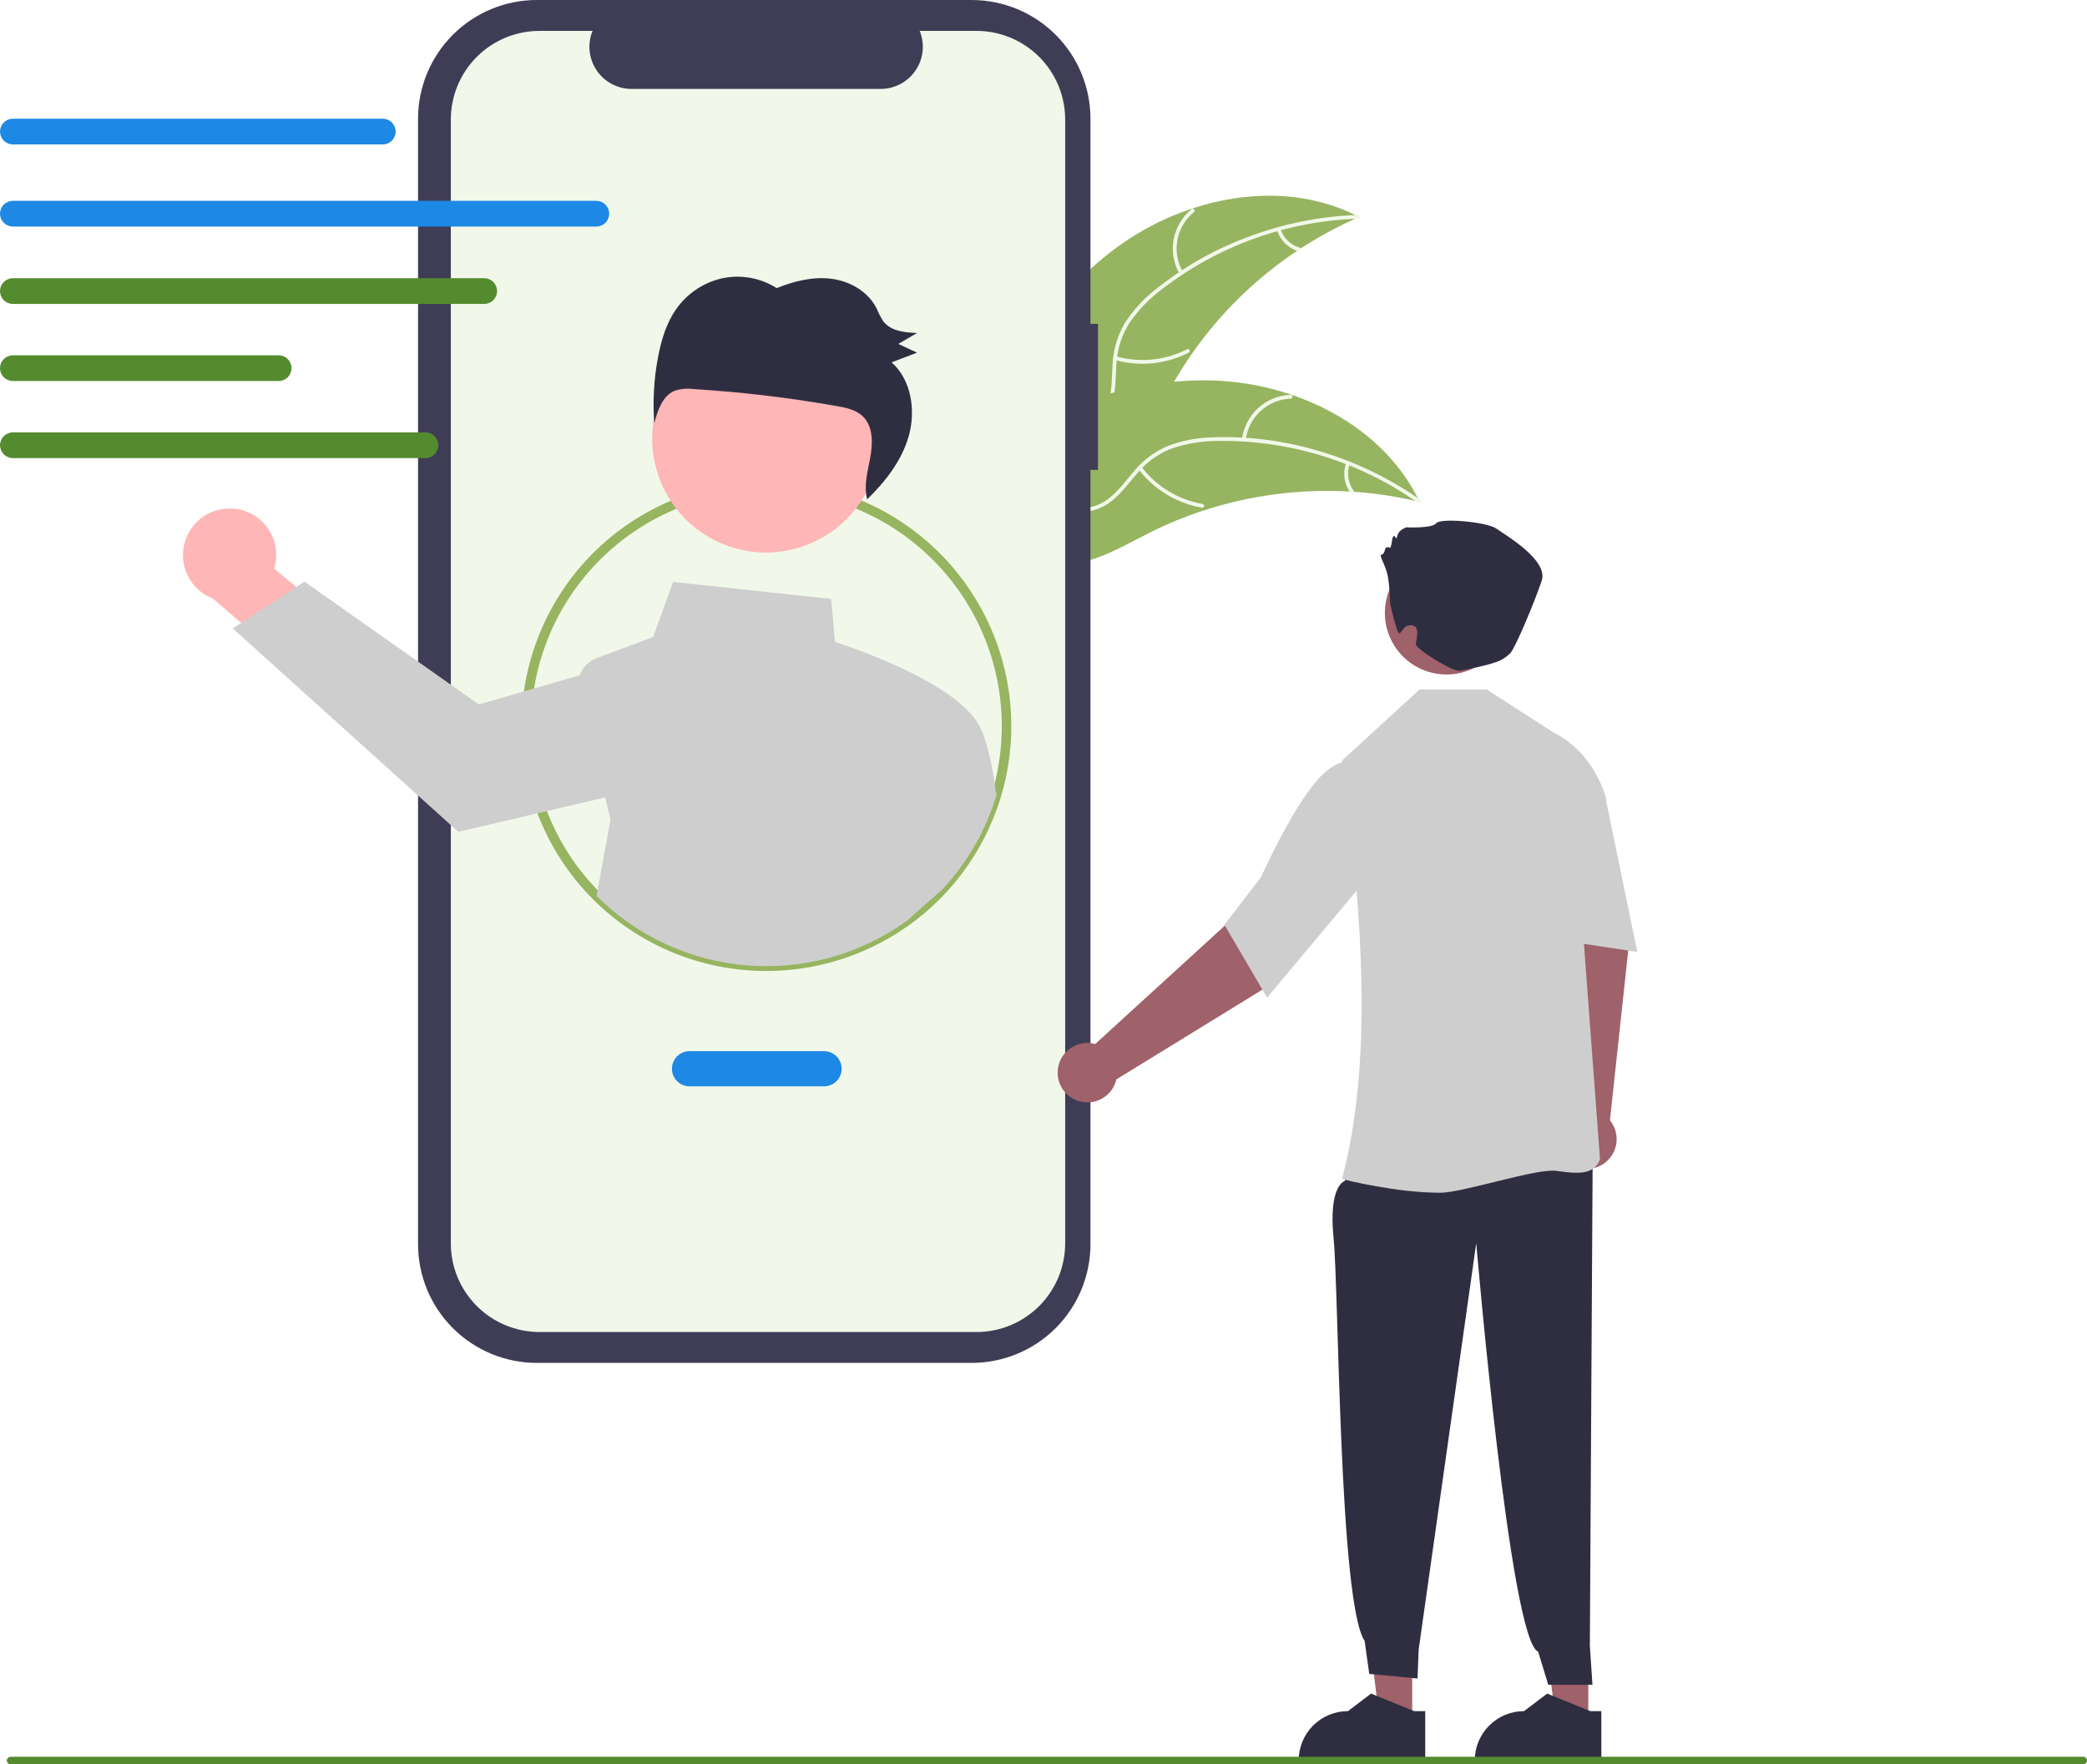 <svg width="498" height="421" viewBox="0 0 498 421" fill="none" xmlns="http://www.w3.org/2000/svg">
              <g clip-path="url(#clip0_16_40)">
              <path d="M266.352 59.133C282.872 46.935 306.132 42.259 324.331 51.775C303.843 60.667 287.161 76.515 277.238 96.516C273.439 104.243 270.019 113.233 262.181 116.804C257.304 119.027 251.548 118.598 246.497 116.803C241.447 115.009 236.954 111.96 232.525 108.944L231.196 108.784C239.08 89.827 249.831 71.331 266.352 59.133Z" fill="#97B460"/>
              <path d="M324.185 52.181C307.192 52.713 290.799 58.583 277.334 68.957C274.396 71.139 271.82 73.77 269.702 76.754C267.732 79.727 266.595 83.173 266.408 86.734C266.167 90.05 266.305 93.471 265.262 96.672C264.703 98.302 263.807 99.796 262.63 101.056C261.454 102.315 260.024 103.312 258.435 103.981C254.519 105.75 250.201 106.007 245.969 106.111C241.27 106.228 236.388 106.274 232.115 108.486C231.597 108.753 231.212 107.935 231.729 107.667C239.163 103.82 247.851 106.33 255.664 104.041C259.31 102.972 262.656 100.799 264.12 97.163C265.401 93.984 265.261 90.456 265.476 87.096C265.607 83.619 266.588 80.228 268.333 77.218C270.293 74.136 272.763 71.41 275.637 69.156C282.029 63.98 289.194 59.84 296.872 56.888C305.616 53.471 314.88 51.574 324.264 51.279C324.845 51.261 324.762 52.163 324.185 52.181V52.181Z" fill="#F1F8E9"/>
              <path d="M281.473 65.361C280.038 62.867 279.537 59.944 280.06 57.115C280.582 54.286 282.093 51.734 284.324 49.916C284.777 49.549 285.368 50.235 284.915 50.602C282.834 52.291 281.426 54.668 280.945 57.304C280.464 59.94 280.942 62.66 282.292 64.975C282.585 65.478 281.764 65.862 281.473 65.361V65.361Z" fill="#F1F8E9"/>
              <path d="M266.308 85.036C271.976 86.619 278.032 86.009 283.269 83.328C283.787 83.062 284.173 83.88 283.655 84.146C278.2 86.926 271.896 87.548 266.003 85.888C265.441 85.729 265.75 84.878 266.308 85.036Z" fill="#F1F8E9"/>
              <path d="M305.573 54.67C305.927 55.751 306.544 56.727 307.368 57.51C308.193 58.294 309.199 58.86 310.297 59.159C310.86 59.31 310.551 60.161 309.991 60.01C308.78 59.675 307.669 59.048 306.757 58.184C305.844 57.321 305.156 56.247 304.754 55.056C304.707 54.947 304.703 54.824 304.743 54.712C304.783 54.6 304.865 54.508 304.97 54.454C305.079 54.403 305.203 54.398 305.316 54.438C305.429 54.478 305.521 54.562 305.573 54.67H305.573Z" fill="#F1F8E9"/>
              <path d="M338.761 119.771C338.406 119.686 338.052 119.601 337.692 119.522C332.92 118.409 328.066 117.686 323.177 117.36C322.8 117.328 322.417 117.302 322.039 117.282C310.252 116.621 298.445 118.152 287.218 121.798C282.752 123.253 278.403 125.046 274.209 127.161C268.417 130.081 262.369 133.709 256.133 134.522C255.484 134.615 254.829 134.666 254.173 134.678L231.104 110.417C231.079 110.335 231.049 110.259 231.024 110.177L230.058 109.25C230.267 109.126 230.486 109.002 230.695 108.878C230.816 108.805 230.941 108.738 231.062 108.666C231.144 108.619 231.227 108.573 231.298 108.526C231.326 108.51 231.353 108.495 231.375 108.484C231.446 108.438 231.518 108.402 231.584 108.36C232.806 107.662 234.036 106.971 235.273 106.288C235.279 106.283 235.279 106.283 235.289 106.283C244.728 101.1 254.682 96.659 264.993 93.869C265.304 93.785 265.619 93.696 265.94 93.623C270.595 92.392 275.343 91.542 280.137 91.084C282.762 90.841 285.399 90.731 288.035 90.755C294.848 90.83 301.607 91.975 308.063 94.149C320.934 98.484 332.274 106.885 338.309 118.852C338.463 119.158 338.612 119.459 338.761 119.771Z" fill="#97B460"/>
              <path d="M338.401 120.009C324.513 110.208 307.888 105.03 290.888 105.211C287.227 105.185 283.586 105.736 280.097 106.843C276.733 108.032 273.749 110.099 271.455 112.83C269.265 115.333 267.315 118.147 264.554 120.075C263.126 121.04 261.51 121.694 259.812 121.991C258.114 122.289 256.372 122.225 254.7 121.802C250.508 120.858 246.905 118.465 243.463 116.002C239.642 113.268 235.715 110.367 230.972 109.561C230.397 109.463 230.582 108.578 231.156 108.675C239.409 110.077 244.834 117.309 252.452 120.183C256.007 121.524 259.987 121.802 263.346 119.78C266.284 118.012 268.297 115.112 270.493 112.558C272.692 109.861 275.518 107.743 278.725 106.39C282.146 105.108 285.76 104.418 289.413 104.349C297.634 104.062 305.849 105.068 313.757 107.332C322.797 109.865 331.337 113.925 339.007 119.337C339.482 119.672 338.872 120.342 338.401 120.009L338.401 120.009Z" fill="#F1F8E9"/>
              <path d="M296.358 104.831C296.715 101.976 298.076 99.341 300.197 97.396C302.319 95.451 305.062 94.323 307.939 94.214C308.521 94.194 308.58 95.097 307.997 95.117C305.318 95.214 302.762 96.265 300.791 98.08C298.819 99.895 297.561 102.354 297.245 105.015C297.175 105.593 296.289 105.405 296.358 104.831H296.358Z" fill="#F1F8E9"/>
              <path d="M272.399 111.414C275.97 116.088 281.173 119.246 286.969 120.256C287.544 120.356 287.359 121.242 286.785 121.142C280.755 120.079 275.347 116.783 271.642 111.91C271.289 111.445 272.048 110.952 272.399 111.414V111.414Z" fill="#F1F8E9"/>
              <path d="M322.041 110.796C321.672 111.872 321.577 113.023 321.764 114.145C321.95 115.266 322.412 116.324 323.109 117.223C323.467 117.683 322.708 118.176 322.352 117.719C321.587 116.723 321.078 115.554 320.869 114.315C320.66 113.076 320.758 111.805 321.155 110.612C321.182 110.497 321.253 110.396 321.353 110.331C321.452 110.266 321.573 110.241 321.69 110.261C321.807 110.286 321.91 110.357 321.975 110.457C322.041 110.557 322.065 110.679 322.041 110.797V110.796Z" fill="#F1F8E9"/>
              <path d="M261.992 77.28H260.205V28.331C260.205 24.61 259.472 20.926 258.047 17.489C256.623 14.052 254.535 10.929 251.903 8.298C249.271 5.667 246.146 3.58 242.707 2.157C239.268 0.733 235.582 2.0057e-06 231.86 0H128.101C124.378 -8.0225e-06 120.692 0.733 117.253 2.157C113.814 3.58 110.69 5.667 108.058 8.298C105.425 10.929 103.338 14.052 101.913 17.489C100.489 20.926 99.755 24.61 99.755 28.331V296.872C99.755 304.386 102.742 311.592 108.057 316.905C113.373 322.218 120.583 325.203 128.1 325.203H231.86C239.377 325.203 246.587 322.218 251.903 316.905C257.218 311.592 260.205 304.386 260.205 296.872V112.123H261.992V77.28Z" fill="#3F3D56"/>
              <path d="M233.003 7.371H219.459C220.082 8.897 220.32 10.553 220.152 12.193C219.983 13.832 219.414 15.405 218.494 16.774C217.574 18.142 216.332 19.263 214.877 20.038C213.421 20.813 211.797 21.218 210.148 21.219H150.706C149.057 21.218 147.433 20.813 145.977 20.038C144.522 19.263 143.279 18.142 142.36 16.774C141.44 15.405 140.871 13.832 140.702 12.193C140.534 10.553 140.772 8.897 141.395 7.371H128.744C123.13 7.371 117.746 9.6 113.777 13.567C109.807 17.535 107.577 22.916 107.577 28.528V296.675C107.577 299.453 108.124 302.205 109.188 304.772C110.252 307.338 111.811 309.671 113.777 311.635C115.742 313.6 118.076 315.158 120.644 316.222C123.212 317.285 125.965 317.832 128.744 317.832H233.003C235.783 317.832 238.536 317.285 241.104 316.222C243.672 315.158 246.006 313.6 247.971 311.635C249.937 309.671 251.496 307.338 252.56 304.772C253.624 302.205 254.171 299.453 254.171 296.675V28.528C254.171 22.916 251.941 17.535 247.971 13.567C244.001 9.6 238.617 7.371 233.003 7.371Z" fill="#F1F8E9"/>
              <path d="M182.877 231.693C175.2 231.7 167.596 230.194 160.502 227.261C153.407 224.327 146.961 220.025 141.532 214.599C136.104 209.173 131.799 202.73 128.864 195.639C125.929 188.548 124.422 180.948 124.429 173.275C124.419 162.5 127.394 151.932 133.025 142.744C138.657 133.556 146.725 126.106 156.334 121.221C163.299 117.679 170.903 115.566 178.699 115.007C186.494 114.448 194.322 115.454 201.722 117.965C214.828 122.429 225.922 131.397 233.03 143.273C240.139 155.149 242.798 169.161 240.536 182.814C238.274 196.466 231.237 208.873 220.677 217.825C210.118 226.776 196.723 231.69 182.877 231.693L182.877 231.693ZM182.877 117.148C174.01 117.122 165.266 119.218 157.376 123.261C150.479 126.773 144.383 131.672 139.471 137.651C134.558 143.63 130.935 150.559 128.83 158.004C126.724 165.448 126.181 173.248 127.234 180.912C128.288 188.577 130.915 195.941 134.951 202.542C138.988 209.144 144.346 214.84 150.689 219.273C157.033 223.706 164.225 226.781 171.814 228.304C179.403 229.827 187.225 229.765 194.789 228.123C202.353 226.481 209.495 223.294 215.768 218.761C218.801 216.574 221.606 214.087 224.14 211.337C231.55 203.324 236.461 193.324 238.273 182.563C240.084 171.802 238.716 160.747 234.337 150.751C229.958 140.755 222.758 132.252 213.618 126.284C204.478 120.315 193.795 117.14 182.877 117.148Z" fill="#97B460"/>
              <path d="M56.23 121.431C57.834 121.632 59.374 122.182 60.743 123.043C62.112 123.903 63.275 125.053 64.151 126.412C65.026 127.77 65.593 129.304 65.812 130.905C66.031 132.506 65.895 134.136 65.415 135.679L84.835 151.847L77.883 166.038L50.78 142.822C48.239 141.844 46.146 139.969 44.896 137.552C43.646 135.135 43.327 132.344 43.999 129.707C44.67 127.07 46.287 124.771 48.541 123.246C50.795 121.721 53.531 121.075 56.23 121.431L56.23 121.431Z" fill="#FFB6B6"/>
              <path d="M237.597 188.853C237.207 184.669 235.597 177.146 234.231 174.365C230.031 163.378 202.894 154.348 199.25 153.184L198.326 142.913L160.621 138.858L155.838 151.992L142.315 157.063C141.397 157.405 140.566 157.946 139.882 158.647C139.198 159.348 138.677 160.192 138.357 161.118L126.225 164.623L114.253 168.082L72.659 138.789L70.696 140.072L57.57 148.632L55.545 149.953L109.37 198.49L129.365 193.801L144.401 190.266L145.684 195.474L142.361 213.77C151.99 223.397 164.735 229.281 178.311 230.365C191.886 231.45 205.405 227.665 216.441 219.689L224.982 212.113C230.936 205.679 235.33 197.964 237.826 189.563L237.597 188.853Z" fill="#CECECE"/>
              <path d="M191.32 130.458C205.554 125.748 213.272 110.397 208.559 96.171C203.847 81.945 188.488 74.23 174.255 78.941C160.021 83.651 152.303 99.001 157.016 113.228C161.728 127.454 177.087 135.168 191.32 130.458Z" fill="#FFB6B6"/>
              <path d="M161.344 73.766C163.983 69.999 167.944 67.362 172.439 66.38C176.883 65.466 181.509 66.314 185.34 68.745C189.505 67.068 193.996 65.955 198.409 66.521C202.821 67.086 207.146 69.55 209.187 73.608C209.617 74.659 210.138 75.671 210.745 76.631C212.544 79.03 215.886 79.341 218.839 79.456C217.346 80.326 215.853 81.196 214.36 82.066C215.848 82.759 217.336 83.452 218.824 84.145C216.799 84.918 214.774 85.69 212.749 86.463C217.462 90.604 218.602 97.973 216.817 104.151C215.128 110 211.254 114.924 206.929 119.14C206.085 115.994 207.013 112.584 207.632 109.327C208.284 105.886 208.389 101.863 205.978 99.433C204.352 97.795 201.967 97.3 199.718 96.902C188.373 94.897 176.923 93.538 165.424 92.832C163.885 92.62 162.317 92.78 160.853 93.299C158.054 94.541 156.93 97.955 156.119 100.982C155.73 95.669 156.041 90.329 157.042 85.097C157.809 81.093 159.018 77.085 161.344 73.766Z" fill="#2F2E41"/>
              <path d="M196.63 259.216H164.541C163.426 259.216 162.357 258.774 161.569 257.986C160.781 257.198 160.339 256.13 160.339 255.016C160.339 253.902 160.781 252.834 161.569 252.046C162.357 251.259 163.426 250.816 164.541 250.816H196.63C197.744 250.816 198.813 251.259 199.601 252.046C200.389 252.834 200.832 253.902 200.832 255.016C200.832 256.13 200.389 257.198 199.601 257.986C198.813 258.774 197.744 259.216 196.63 259.216Z" fill="#1E88E5"/>
              <path d="M91.333 34.459H3.07C2.256 34.458 1.477 34.134 0.902 33.559C0.327 32.983 0.005 32.204 0.005 31.391C0.005 30.578 0.327 29.798 0.902 29.223C1.477 28.648 2.256 28.324 3.07 28.323H91.333C92.147 28.323 92.928 28.646 93.504 29.221C94.08 29.797 94.403 30.577 94.403 31.391C94.403 32.205 94.08 32.985 93.504 33.56C92.928 34.136 92.147 34.459 91.333 34.459Z" fill="#1E88E5"/>
              <path d="M142.294 54.056H3.07C2.256 54.056 1.475 53.733 0.899 53.158C0.323 52.582 0 51.802 0 50.988C0 50.175 0.323 49.394 0.899 48.819C1.475 48.243 2.256 47.92 3.07 47.92H142.294C143.108 47.92 143.889 48.243 144.464 48.819C145.04 49.394 145.363 50.175 145.363 50.988C145.363 51.802 145.04 52.582 144.464 53.158C143.889 53.733 143.108 54.056 142.294 54.056Z" fill="#1E88E5"/>
              <path d="M115.539 72.519H3.07C2.256 72.519 1.475 72.196 0.899 71.62C0.323 71.045 0 70.265 0 69.451C0 68.637 0.323 67.857 0.899 67.281C1.475 66.706 2.256 66.383 3.07 66.383H115.539C116.353 66.383 117.134 66.706 117.71 67.281C118.286 67.857 118.609 68.637 118.609 69.451C118.609 70.265 118.286 71.045 117.71 71.62C117.134 72.196 116.353 72.519 115.539 72.519Z" fill="#558B2F"/>
              <path d="M66.49 90.914H3.07C2.256 90.914 1.475 90.591 0.899 90.015C0.323 89.44 0 88.659 0 87.846C0 87.032 0.323 86.251 0.899 85.676C1.475 85.101 2.256 84.778 3.07 84.778H66.49C67.305 84.778 68.085 85.101 68.661 85.676C69.237 86.251 69.56 87.032 69.56 87.846C69.56 88.659 69.237 89.44 68.661 90.015C68.085 90.591 67.305 90.914 66.49 90.914Z" fill="#558B2F"/>
              <path d="M101.525 109.307H3.07C2.256 109.306 1.477 108.982 0.902 108.407C0.328 107.831 0.005 107.052 0.005 106.239C0.005 105.426 0.328 104.646 0.902 104.071C1.477 103.496 2.256 103.172 3.07 103.171H101.525C102.339 103.172 103.118 103.496 103.693 104.071C104.268 104.646 104.59 105.426 104.59 106.239C104.59 107.052 104.268 107.831 103.693 108.407C103.118 108.982 102.339 109.306 101.525 109.307Z" fill="#558B2F"/>
              <path d="M379.001 409.482L371.091 409.481L367.327 378.983L379.003 378.984L379.001 409.482Z" fill="#9F616A"/>
              <path d="M382.114 420.424L351.911 420.423V420.041C351.912 416.925 353.15 413.937 355.355 411.733C357.559 409.53 360.549 408.292 363.667 408.292H363.668L369.185 404.108L379.478 408.292L382.114 408.292L382.114 420.424Z" fill="#2F2E41"/>
              <path d="M374.392 266.147L370.903 223.629L368.162 207.67L383.508 204.282L388.6 226.131L384.164 267.327C385.059 268.423 385.605 269.762 385.733 271.171C385.861 272.58 385.565 273.995 384.882 275.234C384.199 276.473 383.162 277.48 381.902 278.126C380.642 278.771 379.218 279.025 377.813 278.855C376.408 278.686 375.085 278.1 374.016 277.173C372.946 276.247 372.178 275.022 371.81 273.656C371.442 272.289 371.492 270.845 371.952 269.507C372.412 268.169 373.262 266.999 374.392 266.147H374.392Z" fill="#9F616A"/>
              <path d="M336.98 409.482L329.069 409.481L325.306 378.983L336.982 378.984L336.98 409.482Z" fill="#9F616A"/>
              <path d="M324.32 275.786L320.813 281.849C320.813 281.849 316.959 282.901 318.219 295.456C319.478 308.011 319.532 382.396 325.628 391.549L326.731 399.409L338.243 400.508L338.533 393.534L352.259 296.641C352.259 296.641 360.343 391.759 367.03 394.087L369.446 402.011L379.995 402.016L379.372 392.677L380.052 274.803L324.32 275.786Z" fill="#2F2E41"/>
              <path d="M320.464 281.387L320.222 281.325C327.46 254.264 325.372 219.223 320.261 181.596L320.261 181.441L338.738 164.526H354.782L370.688 174.785C380.971 179.923 383.307 190.805 383.33 190.915L383.346 190.992L377.045 212.973L381.792 276.54L381.797 276.614L381.77 276.683C380.234 280.575 376.118 280.021 371.351 279.379C366.594 278.738 349.06 284.601 343.684 284.601C333.178 284.601 321.215 281.58 320.464 281.387Z" fill="#CECECE"/>
              <path d="M367.357 183.352L374.25 180.355L383.331 191.484L390.692 227.144L365.479 223.325L367.357 183.352Z" fill="#CECECE"/>
              <path d="M261.342 249.11L292.851 220.332L303.801 208.399L315.873 218.456L301.701 235.852L266.388 257.556C266.068 258.934 265.344 260.185 264.307 261.149C263.271 262.112 261.969 262.744 260.571 262.963C259.173 263.181 257.741 262.977 256.459 262.376C255.178 261.776 254.105 260.806 253.379 259.591C252.654 258.376 252.308 256.972 252.387 255.56C252.465 254.147 252.964 252.791 253.82 251.664C254.676 250.537 255.85 249.692 257.19 249.237C258.53 248.781 259.976 248.737 261.342 249.11L261.342 249.11Z" fill="#9F616A"/>
              <path d="M292.165 220.645L300.892 209.318C300.964 209.155 308.204 192.983 314.48 185.957C320.918 178.749 325.987 182.435 326.037 182.475L326.163 182.57L326.514 209.188L302.349 238.047L292.165 220.645Z" fill="#CECECE"/>
              <path d="M359.687 148.593C360.988 140.579 355.543 133.028 347.525 131.727C339.507 130.427 331.952 135.869 330.651 143.883C329.35 151.897 334.795 159.448 342.813 160.749C350.831 162.049 358.386 156.607 359.687 148.593Z" fill="#9F616A"/>
              <path d="M331.722 144.056C331.722 144.056 331.605 138.888 330.951 136.601C330.297 134.314 328.99 132.354 329.644 132.354C330.297 132.354 330.624 130.721 330.624 130.721C330.624 130.721 331.278 130.394 331.605 130.721C331.932 131.048 332.258 128.434 332.258 128.434C332.258 128.434 332.585 127.454 332.912 128.107C333.239 128.761 333.239 128.434 333.566 127.454C333.893 126.474 335.527 125.821 335.527 125.821C335.527 125.821 341.737 126.147 342.718 124.841C343.698 123.534 354.811 124.514 357.099 126.147C359.387 127.781 369.519 133.661 367.885 138.561C366.25 143.461 361.546 154.744 360.367 155.875C358.503 157.664 357.212 158.309 348.392 160.063C346.665 160.406 337.854 154.774 337.854 153.794C337.854 152.814 338.916 149.706 337.209 149.28C334.628 148.635 334.337 151.896 333.684 150.916C333.03 149.936 331.722 144.056 331.722 144.056Z" fill="#2F2E41"/>
              <path d="M340.093 420.424L309.89 420.423V420.041C309.89 416.925 311.129 413.937 313.334 411.733C315.538 409.53 318.528 408.292 321.646 408.292H321.647L327.163 404.108L337.457 408.292L340.093 408.292L340.093 420.424Z" fill="#2F2E41"/>
              <path d="M497.09 421H2.543C2.301 421 2.07 420.904 1.899 420.734C1.729 420.563 1.633 420.332 1.633 420.091C1.633 419.85 1.729 419.618 1.899 419.448C2.07 419.277 2.301 419.182 2.543 419.182H497.09C497.332 419.182 497.563 419.277 497.734 419.448C497.904 419.618 498 419.85 498 420.091C498 420.332 497.904 420.563 497.734 420.734C497.563 420.904 497.332 421 497.09 421Z" fill="#558B2F"/>
              </g>
              <defs>
              <clipPath id="clip0_16_40">
              <rect width="498" height="421" fill="white"/>
              </clipPath>
              </defs>
            </svg>